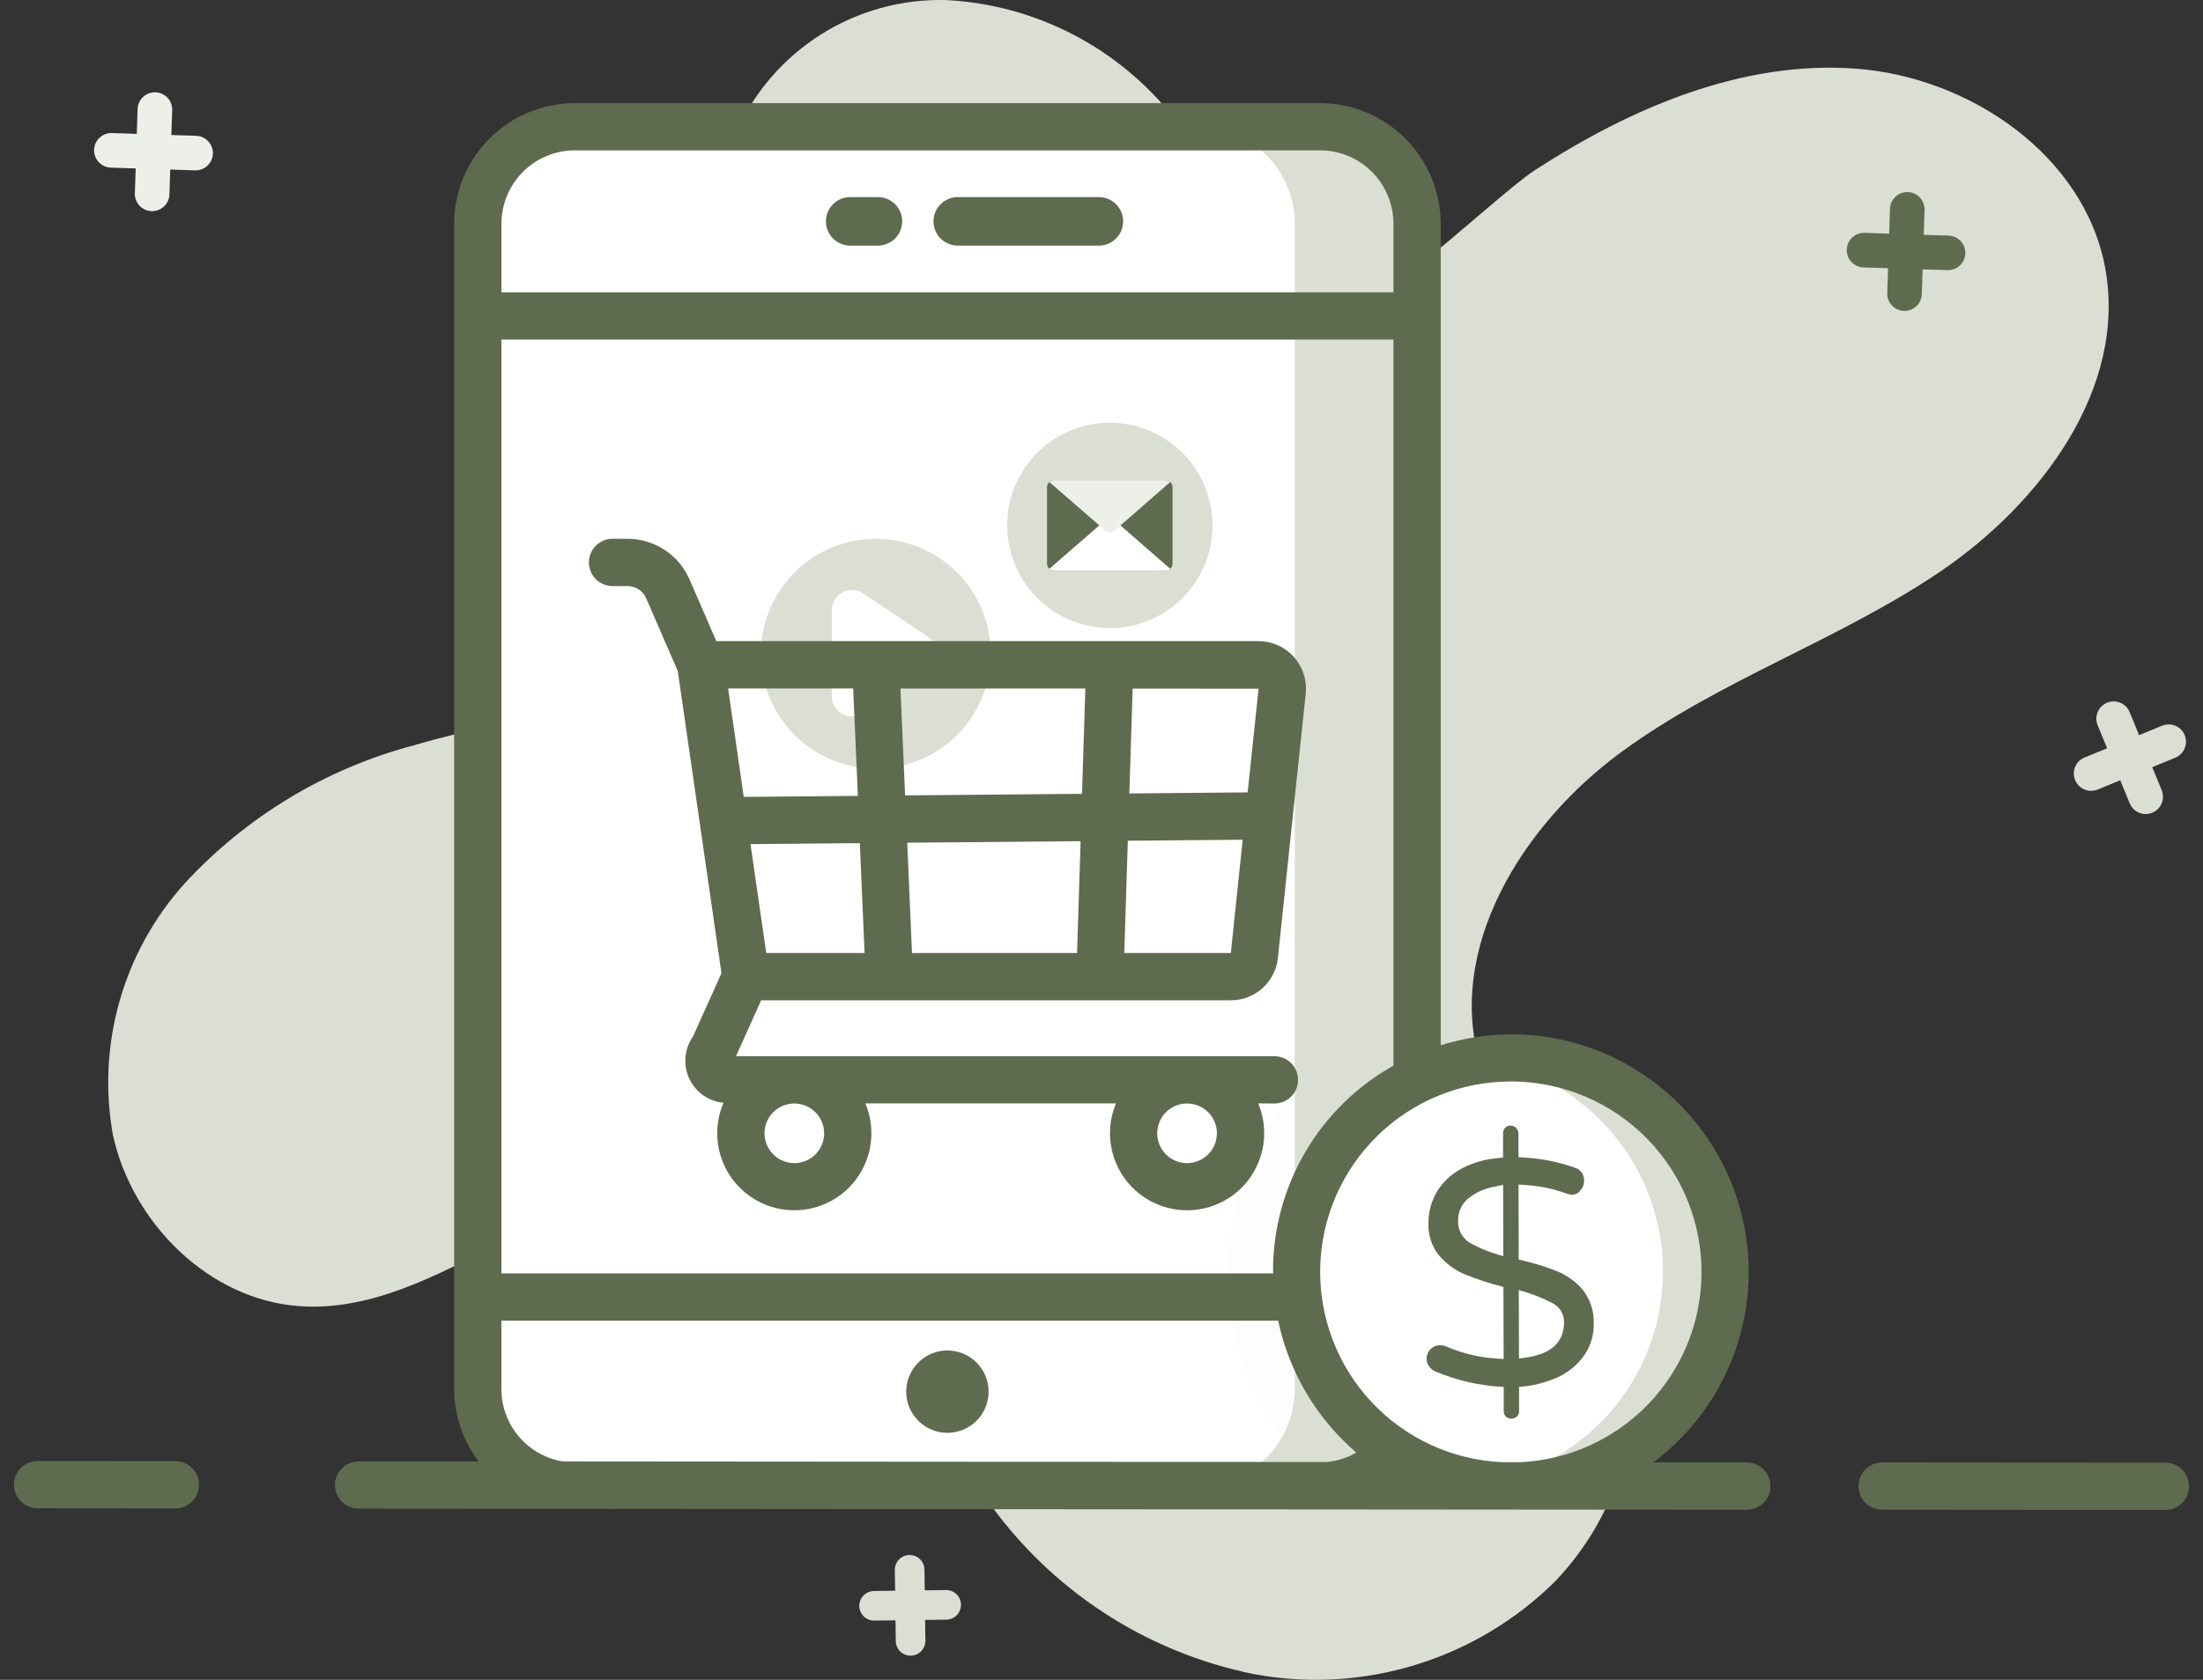 <svg width="118" height="90" viewBox="0 0 118 90" fill="none" xmlns="http://www.w3.org/2000/svg">
<rect x="0" y="0" width="118" height="90" fill="#333333" stroke="none"/>
<path d="M103.909 30.636C98.479 34.308 92.095 36.435 86.813 40.315C81.531 44.195 77.372 50.871 79.323 57.136C80.645 61.385 84.45 64.399 86.314 68.441C87.452 71.153 87.774 74.139 87.238 77.032C86.703 79.924 85.335 82.597 83.301 84.722C81.214 86.792 78.657 88.325 75.848 89.191C73.039 90.058 70.062 90.231 67.172 89.696C61.355 88.527 56.214 85.157 52.822 80.288C50.542 77.112 49.007 73.471 46.796 70.241C44.585 67.01 41.44 64.117 37.572 63.565C30.038 62.491 23.633 70.512 16.043 69.981C11.209 69.644 7.09 65.549 6.05 60.822C5.618 58.43 5.739 55.972 6.404 53.635C7.069 51.298 8.26 49.144 9.886 47.338C13.188 43.753 17.445 41.185 22.156 39.935C25.342 38.993 28.637 38.482 31.749 37.345C34.952 36.362 37.681 34.231 39.412 31.361C43.227 24.078 36.464 14.811 39.412 7.137C40.37 4.963 41.953 3.124 43.961 1.854C45.968 0.583 48.308 -0.06 50.683 0.004C53.054 0.126 55.371 0.755 57.478 1.849C59.586 2.943 61.434 4.476 62.898 6.345C64.671 8.48 66.985 17.412 69.12 18.073C71.612 18.843 79.904 10.617 82.225 9.11C87.361 5.782 93.312 3.224 99.415 3.679C105.517 4.135 111.63 8.318 112.757 14.334C113.956 20.772 109.329 26.961 103.909 30.636Z" fill="#DBDFD3"/>
<path d="M46.025 86.048C46.022 85.838 46.103 85.635 46.249 85.484C46.395 85.334 46.595 85.247 46.805 85.243L47.945 85.227L47.93 84.088C47.935 83.882 48.019 83.687 48.165 83.542C48.311 83.398 48.507 83.316 48.713 83.313C48.918 83.31 49.117 83.387 49.267 83.527C49.416 83.668 49.506 83.861 49.516 84.066L49.532 85.206L50.671 85.191C50.882 85.188 51.084 85.269 51.235 85.416C51.386 85.562 51.472 85.763 51.474 85.973C51.477 86.183 51.396 86.386 51.249 86.537C51.102 86.688 50.902 86.773 50.692 86.776L49.552 86.791L49.567 87.931C49.562 88.136 49.478 88.332 49.332 88.477C49.186 88.621 48.989 88.703 48.784 88.706C48.579 88.709 48.38 88.632 48.23 88.492C48.081 88.351 47.991 88.158 47.98 87.953L47.966 86.813L46.827 86.828C46.617 86.83 46.415 86.749 46.265 86.603C46.115 86.457 46.029 86.258 46.025 86.048Z" fill="#DBDFD3"/>
<path d="M11.404 8.228C11.396 8.474 11.292 8.706 11.113 8.875C10.935 9.043 10.697 9.134 10.451 9.128L9.119 9.084L9.075 10.417C9.067 10.662 8.961 10.895 8.782 11.062C8.603 11.23 8.364 11.32 8.119 11.312C7.873 11.304 7.641 11.199 7.473 11.019C7.305 10.84 7.215 10.601 7.223 10.356L7.268 9.024L5.935 8.981C5.69 8.973 5.458 8.867 5.29 8.688C5.122 8.509 5.032 8.27 5.04 8.024C5.048 7.779 5.153 7.547 5.333 7.379C5.512 7.211 5.751 7.121 5.996 7.129L7.327 7.172L7.371 5.84C7.375 5.718 7.403 5.599 7.454 5.488C7.504 5.377 7.575 5.277 7.664 5.194C7.753 5.111 7.857 5.046 7.971 5.003C8.085 4.961 8.206 4.941 8.328 4.945C8.449 4.949 8.569 4.977 8.68 5.027C8.79 5.077 8.89 5.149 8.973 5.237C9.056 5.326 9.121 5.43 9.164 5.544C9.207 5.658 9.227 5.779 9.223 5.901L9.179 7.233L10.511 7.276C10.755 7.285 10.986 7.391 11.153 7.569C11.32 7.747 11.41 7.984 11.404 8.228Z" fill="#EDEFE9"/>
<path d="M117.02 39.385C117.113 39.613 117.111 39.868 117.017 40.095C116.922 40.322 116.741 40.502 116.513 40.596L115.281 41.103L115.787 42.335C115.881 42.562 115.88 42.817 115.786 43.044C115.691 43.27 115.51 43.45 115.283 43.544C115.056 43.637 114.801 43.636 114.574 43.542C114.347 43.447 114.167 43.266 114.074 43.039L113.567 41.805L112.334 42.312C112.108 42.397 111.859 42.39 111.638 42.294C111.417 42.197 111.242 42.019 111.151 41.796C111.059 41.573 111.058 41.323 111.148 41.099C111.238 40.875 111.411 40.695 111.631 40.597L112.863 40.091L112.357 38.857C112.264 38.63 112.264 38.375 112.359 38.149C112.454 37.922 112.635 37.742 112.862 37.649C113.089 37.556 113.344 37.557 113.571 37.652C113.797 37.746 113.977 37.927 114.07 38.154L114.577 39.388L115.81 38.881C116.038 38.788 116.292 38.789 116.519 38.883C116.746 38.978 116.926 39.158 117.02 39.385Z" fill="#DBDFD3"/>
<path d="M75.909 11.987V74.42C75.911 75.742 75.409 77.015 74.507 77.981C73.605 78.947 72.369 79.534 71.05 79.623C70.932 79.633 70.814 79.637 70.695 79.635H30.794C29.413 79.633 28.089 79.083 27.113 78.105C26.138 77.127 25.59 75.801 25.592 74.42V11.987C25.593 10.608 26.141 9.285 27.117 8.309C28.092 7.334 29.415 6.786 30.794 6.785H70.695C71.38 6.783 72.058 6.916 72.69 7.177C73.323 7.437 73.898 7.82 74.382 8.304C74.867 8.787 75.251 9.361 75.513 9.993C75.775 10.625 75.91 11.303 75.909 11.987Z" fill="white"/>
<g opacity="0.3">
<path opacity="0.3" d="M75.909 53.858V74.42C75.91 75.742 75.409 77.015 74.507 77.981C73.604 78.947 72.369 79.534 71.05 79.622C69.037 77.889 67.516 75.657 66.638 73.15C65.76 70.643 65.558 67.949 66.05 65.339C66.542 62.729 67.712 60.294 69.443 58.279C71.173 56.264 73.403 54.739 75.909 53.858Z" fill="#EDEFE9"/>
</g>
<path d="M74.968 11.992V74.417C74.971 75.103 74.838 75.782 74.577 76.416C74.316 77.05 73.932 77.626 73.447 78.111C72.963 78.595 72.387 78.979 71.753 79.24C71.119 79.501 70.44 79.634 69.754 79.631H64.139C64.824 79.632 65.503 79.498 66.136 79.237C66.769 78.975 67.344 78.591 67.828 78.107C68.313 77.623 68.697 77.047 68.958 76.414C69.22 75.781 69.354 75.102 69.353 74.417V11.992C69.353 11.307 69.218 10.63 68.956 9.997C68.694 9.365 68.31 8.79 67.826 8.306C67.342 7.822 66.767 7.438 66.134 7.176C65.502 6.914 64.824 6.779 64.139 6.78H69.754C70.439 6.778 71.118 6.912 71.751 7.174C72.384 7.436 72.959 7.819 73.443 8.304C73.927 8.788 74.311 9.363 74.573 9.996C74.835 10.629 74.969 11.307 74.968 11.992Z" fill="#DBDFD3"/>
<path d="M53.069 35.023C53.07 36.24 52.709 37.431 52.032 38.444C51.356 39.456 50.394 40.246 49.269 40.712C48.144 41.178 46.906 41.3 45.712 41.063C44.517 40.825 43.42 40.239 42.559 39.378C41.697 38.517 41.111 37.42 40.873 36.226C40.636 35.031 40.758 33.793 41.224 32.668C41.69 31.543 42.479 30.581 43.491 29.904C44.504 29.228 45.694 28.867 46.912 28.867C48.545 28.867 50.11 29.516 51.265 30.67C52.42 31.824 53.069 33.39 53.069 35.023Z" fill="#DBDFD3"/>
<path d="M49.691 35.899L46.233 38.203C46.071 38.311 45.881 38.374 45.686 38.383C45.49 38.393 45.296 38.349 45.123 38.257C44.951 38.165 44.807 38.027 44.706 37.859C44.606 37.691 44.553 37.499 44.553 37.304V32.695C44.553 32.499 44.606 32.307 44.706 32.139C44.807 31.971 44.951 31.834 45.123 31.742C45.296 31.649 45.49 31.606 45.686 31.615C45.881 31.625 46.071 31.687 46.233 31.796L49.691 34.1C49.839 34.198 49.96 34.332 50.044 34.489C50.128 34.646 50.172 34.821 50.172 34.999C50.172 35.177 50.128 35.353 50.044 35.51C49.96 35.666 49.839 35.8 49.691 35.899Z" fill="white"/>
<path d="M64.948 28.15C64.948 29.238 64.625 30.302 64.021 31.206C63.416 32.111 62.557 32.816 61.552 33.232C60.547 33.649 59.44 33.758 58.373 33.545C57.306 33.333 56.326 32.809 55.557 32.04C54.787 31.271 54.263 30.29 54.051 29.223C53.839 28.156 53.948 27.05 54.364 26.045C54.78 25.04 55.486 24.18 56.39 23.576C57.295 22.971 58.358 22.649 59.447 22.649C60.905 22.649 62.304 23.229 63.336 24.261C64.367 25.292 64.947 26.691 64.948 28.15Z" fill="#DBDFD3"/>
<path d="M62.805 26.105V30.195C62.806 30.248 62.794 30.3 62.773 30.349C62.751 30.397 62.718 30.439 62.678 30.474C62.645 30.507 62.605 30.532 62.562 30.55C62.519 30.567 62.472 30.576 62.425 30.575H56.461C56.414 30.576 56.367 30.567 56.324 30.55C56.28 30.532 56.241 30.507 56.207 30.474C56.167 30.439 56.135 30.397 56.113 30.349C56.091 30.3 56.08 30.248 56.081 30.195V26.105C56.08 26.052 56.091 26 56.113 25.951C56.135 25.903 56.167 25.861 56.207 25.826C56.241 25.793 56.28 25.767 56.324 25.75C56.367 25.733 56.414 25.724 56.461 25.725H62.425C62.472 25.724 62.519 25.733 62.562 25.75C62.605 25.767 62.645 25.793 62.678 25.826C62.718 25.861 62.751 25.903 62.773 25.951C62.794 26 62.806 26.052 62.805 26.105Z" fill="#5F6B4E"/>
<path d="M56.208 30.474L59.196 27.878C59.266 27.815 59.356 27.781 59.45 27.781C59.543 27.781 59.633 27.815 59.703 27.878L62.679 30.474C62.645 30.507 62.606 30.532 62.562 30.55C62.519 30.567 62.472 30.576 62.425 30.575H56.461C56.366 30.576 56.276 30.539 56.208 30.474Z" fill="white"/>
<path d="M56.424 25.726H62.425C62.472 25.725 62.519 25.734 62.562 25.751C62.606 25.769 62.645 25.795 62.679 25.828L59.703 28.424C59.633 28.486 59.543 28.52 59.45 28.52C59.356 28.52 59.266 28.486 59.196 28.424L56.208 25.828C56.265 25.769 56.342 25.733 56.424 25.726Z" fill="#EDEFE9"/>
<path d="M92.411 68.282C92.386 70.552 91.688 72.763 90.405 74.636C89.123 76.509 87.313 77.96 85.207 78.805C83.1 79.65 80.789 79.851 78.568 79.382C76.347 78.914 74.314 77.798 72.728 76.175C71.141 74.552 70.071 72.494 69.653 70.263C69.236 68.031 69.489 65.727 70.382 63.639C71.274 61.552 72.766 59.776 74.668 58.537C76.569 57.297 78.796 56.65 81.066 56.675C84.109 56.711 87.014 57.953 89.141 60.13C91.269 62.306 92.445 65.238 92.411 68.282Z" fill="white"/>
<path d="M92.405 68.286C92.37 71.329 91.128 74.234 88.951 76.362C86.775 78.49 83.842 79.666 80.799 79.632C80.242 79.626 79.686 79.581 79.135 79.496C81.866 79.125 84.372 77.785 86.197 75.72C88.021 73.654 89.042 71.001 89.073 68.246C89.104 65.49 88.142 62.815 86.364 60.709C84.586 58.604 82.11 57.208 79.388 56.777C79.941 56.705 80.498 56.673 81.056 56.679C82.563 56.696 84.052 57.01 85.439 57.602C86.825 58.194 88.081 59.054 89.134 60.132C90.188 61.21 91.02 62.484 91.581 63.883C92.142 65.282 92.422 66.778 92.405 68.286Z" fill="#DBDFD3"/>
<path d="M101.13 14.37L101.087 15.703C101.079 15.948 101.169 16.187 101.337 16.366C101.505 16.545 101.738 16.65 101.983 16.658C102.229 16.666 102.467 16.576 102.646 16.408C102.826 16.24 102.931 16.008 102.939 15.762L102.982 14.431L104.314 14.474C104.436 14.478 104.557 14.458 104.671 14.415C104.784 14.372 104.889 14.307 104.977 14.224C105.066 14.141 105.137 14.041 105.188 13.93C105.238 13.819 105.266 13.7 105.269 13.578C105.273 13.457 105.253 13.335 105.21 13.222C105.167 13.108 105.103 13.004 105.019 12.915C104.936 12.826 104.836 12.755 104.725 12.705C104.615 12.655 104.495 12.627 104.373 12.623L103.043 12.58L103.086 11.248C103.09 11.126 103.07 11.005 103.027 10.891C102.984 10.777 102.919 10.673 102.836 10.584C102.753 10.495 102.653 10.424 102.542 10.373C102.431 10.323 102.312 10.295 102.19 10.291C102.069 10.287 101.947 10.307 101.834 10.35C101.72 10.393 101.615 10.458 101.527 10.541C101.438 10.624 101.366 10.724 101.316 10.835C101.266 10.945 101.238 11.065 101.234 11.187L101.191 12.519L99.859 12.476C99.616 12.472 99.382 12.564 99.206 12.731C99.03 12.899 98.927 13.128 98.919 13.371C98.911 13.614 98.999 13.85 99.163 14.028C99.328 14.207 99.555 14.314 99.798 14.326L101.13 14.37Z" fill="#5F6B4E"/>
<path d="M9.394 78.284L2.012 78.278C1.677 78.278 1.355 78.411 1.117 78.648C0.88 78.886 0.746 79.208 0.746 79.544C0.746 79.88 0.88 80.202 1.117 80.439C1.355 80.677 1.677 80.81 2.012 80.81L9.394 80.817C9.73 80.817 10.052 80.683 10.29 80.446C10.527 80.208 10.661 79.886 10.661 79.55C10.661 79.214 10.527 78.892 10.29 78.655C10.052 78.417 9.73 78.284 9.394 78.284Z" fill="#5F6B4E"/>
<path d="M93.566 78.348H88.556C90.689 76.754 92.268 74.532 93.072 71.994C93.876 69.456 93.864 66.729 93.038 64.198C92.212 61.667 90.614 59.459 88.468 57.883C86.323 56.307 83.737 55.443 81.074 55.413C79.751 55.41 78.434 55.608 77.17 56.002V11.992C77.168 10.277 76.486 8.633 75.274 7.421C74.061 6.209 72.417 5.527 70.703 5.525H30.793C29.078 5.527 27.434 6.209 26.221 7.421C25.008 8.633 24.326 10.277 24.324 11.992V74.434C24.328 75.831 24.79 77.188 25.637 78.299H19.209C18.873 78.299 18.551 78.432 18.313 78.67C18.076 78.907 17.942 79.23 17.942 79.565C17.942 79.901 18.076 80.223 18.313 80.461C18.551 80.698 18.873 80.832 19.209 80.832L93.566 80.89C93.902 80.89 94.224 80.757 94.462 80.519C94.699 80.281 94.832 79.96 94.832 79.624C94.832 79.288 94.699 78.966 94.462 78.728C94.224 78.491 93.902 78.357 93.566 78.357V78.348ZM81.045 57.942C83.753 57.973 86.337 59.078 88.23 61.014C90.123 62.95 91.169 65.559 91.138 68.267C91.111 70.863 90.094 73.35 88.295 75.222C86.496 77.094 84.051 78.209 81.458 78.34H80.46C77.795 78.221 75.283 77.063 73.461 75.114C71.639 73.165 70.653 70.58 70.714 67.913C70.775 65.246 71.878 62.709 73.787 60.846C75.696 58.982 78.259 57.94 80.926 57.943L81.045 57.942ZM26.857 11.988C26.858 10.945 27.273 9.945 28.011 9.207C28.749 8.469 29.749 8.055 30.793 8.054H70.703C71.746 8.055 72.746 8.469 73.484 9.207C74.222 9.945 74.636 10.945 74.638 11.988V15.661H26.857V11.988ZM26.857 18.194H74.638V57.094C72.694 58.182 71.074 59.764 69.941 61.681C68.808 63.598 68.203 65.781 68.188 68.007C68.188 68.081 68.197 68.153 68.197 68.226H26.857V18.194ZM26.857 74.43V70.758H68.464C69.042 73.51 70.514 75.995 72.65 77.824C72.163 78.108 71.62 78.281 71.059 78.331L30.131 78.299C29.217 78.144 28.387 77.67 27.788 76.962C27.188 76.254 26.859 75.358 26.857 74.43Z" fill="#5F6B4E"/>
<path d="M115.988 78.366L100.811 78.355C100.475 78.355 100.153 78.488 99.916 78.726C99.678 78.963 99.545 79.285 99.545 79.621C99.545 79.957 99.678 80.279 99.916 80.517C100.153 80.754 100.475 80.887 100.811 80.887L115.988 80.899C116.324 80.899 116.646 80.766 116.883 80.528C117.121 80.29 117.254 79.968 117.254 79.632C117.254 79.297 117.121 78.975 116.883 78.737C116.646 78.5 116.324 78.366 115.988 78.366Z" fill="#5F6B4E"/>
<path d="M58.858 10.559H51.302C50.957 10.559 50.626 10.696 50.382 10.94C50.138 11.183 50.001 11.514 50.001 11.859C50.001 12.204 50.138 12.535 50.382 12.779C50.626 13.023 50.957 13.16 51.302 13.16H58.858C59.203 13.16 59.534 13.023 59.778 12.779C60.022 12.535 60.159 12.204 60.159 11.859C60.159 11.514 60.022 11.183 59.778 10.94C59.534 10.696 59.203 10.559 58.858 10.559Z" fill="#5F6B4E"/>
<path d="M47.022 10.559H45.539C45.194 10.559 44.864 10.696 44.62 10.94C44.376 11.183 44.239 11.514 44.239 11.859C44.239 12.204 44.376 12.535 44.62 12.779C44.864 13.023 45.194 13.16 45.539 13.16H47.022C47.367 13.16 47.698 13.023 47.942 12.779C48.186 12.535 48.323 12.204 48.323 11.859C48.323 11.514 48.186 11.183 47.942 10.94C47.698 10.696 47.367 10.559 47.022 10.559Z" fill="#5F6B4E"/>
<path d="M50.739 72.355C50.304 72.356 49.878 72.487 49.517 72.73C49.155 72.972 48.873 73.317 48.708 73.72C48.541 74.123 48.498 74.566 48.584 74.993C48.669 75.42 48.879 75.812 49.187 76.121C49.495 76.429 49.888 76.639 50.315 76.724C50.742 76.809 51.185 76.766 51.588 76.6C51.99 76.434 52.335 76.153 52.578 75.791C52.821 75.429 52.952 75.004 52.953 74.568C52.954 74.277 52.897 73.989 52.786 73.72C52.675 73.451 52.512 73.207 52.307 73.001C52.101 72.795 51.856 72.632 51.588 72.521C51.319 72.41 51.03 72.354 50.739 72.355Z" fill="#5F6B4E"/>
<path d="M68.263 59.123C68.598 59.123 68.921 58.99 69.158 58.752C69.395 58.515 69.529 58.193 69.529 57.857C69.529 57.521 69.395 57.199 69.158 56.961C68.921 56.724 68.598 56.591 68.263 56.591H39.422L40.769 53.594H65.916C66.546 53.597 67.155 53.366 67.623 52.944C68.091 52.523 68.386 51.942 68.449 51.315L69.939 37.16C69.977 36.806 69.939 36.447 69.828 36.108C69.718 35.768 69.538 35.456 69.299 35.191C69.06 34.926 68.768 34.714 68.442 34.569C68.116 34.425 67.763 34.35 67.406 34.35H38.369L36.934 31.047C36.653 30.399 36.188 29.848 35.597 29.461C35.006 29.073 34.314 28.867 33.608 28.867H32.81C32.474 28.867 32.152 29 31.914 29.238C31.677 29.475 31.544 29.797 31.544 30.133C31.544 30.469 31.677 30.791 31.914 31.029C32.152 31.266 32.474 31.399 32.81 31.399H33.608C33.821 31.399 34.029 31.462 34.208 31.579C34.386 31.695 34.527 31.861 34.612 32.057L36.301 35.947C36.555 37.664 35.556 30.793 38.644 52.143L37.117 55.538C36.89 55.862 36.752 56.239 36.717 56.633C36.681 57.027 36.75 57.423 36.916 57.782C37.082 58.141 37.339 58.45 37.661 58.679C37.984 58.907 38.361 59.047 38.754 59.084C38.485 59.711 38.374 60.394 38.434 61.074C38.493 61.754 38.719 62.408 39.093 62.979C39.467 63.549 39.977 64.018 40.576 64.344C41.176 64.67 41.846 64.841 42.529 64.844C43.211 64.847 43.883 64.681 44.485 64.361C45.088 64.04 45.601 63.576 45.98 63.008C46.359 62.441 46.591 61.789 46.656 61.11C46.721 60.431 46.617 59.746 46.353 59.117H59.776C59.513 59.745 59.409 60.428 59.473 61.105C59.538 61.783 59.769 62.434 60.145 63.001C60.522 63.568 61.033 64.033 61.633 64.355C62.233 64.676 62.904 64.844 63.584 64.844C64.265 64.844 64.935 64.676 65.535 64.355C66.135 64.033 66.647 63.568 67.023 63.001C67.4 62.434 67.631 61.783 67.696 61.105C67.76 60.428 67.656 59.745 67.392 59.117L68.263 59.123ZM45.951 42.641L39.838 42.696L39 36.884H45.699L45.951 42.641ZM48.231 36.889H58.135L57.957 42.531L48.48 42.615L48.231 36.889ZM41.043 51.061C41.024 50.935 40.145 44.856 40.199 45.226L46.056 45.174L46.31 51.061H41.043ZM48.849 51.061L48.595 45.151L57.881 45.068L57.691 51.061H48.849ZM65.911 51.061H60.22L60.41 45.045L66.562 44.99L65.928 51.051C65.928 51.054 65.926 51.057 65.924 51.059C65.922 51.06 65.919 51.062 65.916 51.061H65.911ZM67.414 36.898L66.829 42.455L60.491 42.511L60.668 36.894L67.414 36.898ZM44.144 60.72C44.144 61.036 44.05 61.345 43.875 61.607C43.699 61.87 43.45 62.075 43.158 62.196C42.866 62.316 42.545 62.348 42.236 62.286C41.926 62.225 41.641 62.073 41.418 61.849C41.195 61.626 41.043 61.342 40.981 61.032C40.919 60.722 40.951 60.401 41.072 60.109C41.193 59.817 41.397 59.568 41.66 59.392C41.923 59.217 42.231 59.123 42.547 59.123C42.971 59.124 43.377 59.292 43.676 59.591C43.975 59.891 44.144 60.297 44.144 60.72ZM65.179 60.72C65.179 61.036 65.085 61.345 64.91 61.607C64.734 61.87 64.485 62.075 64.193 62.196C63.901 62.316 63.58 62.348 63.27 62.286C62.961 62.225 62.676 62.073 62.453 61.849C62.229 61.626 62.077 61.342 62.016 61.032C61.954 60.722 61.986 60.401 62.107 60.109C62.227 59.817 62.432 59.568 62.695 59.392C62.957 59.217 63.266 59.123 63.582 59.123C63.792 59.123 64 59.164 64.194 59.244C64.388 59.324 64.565 59.442 64.714 59.59C64.862 59.738 64.98 59.914 65.061 60.108C65.142 60.302 65.183 60.51 65.184 60.72H65.179Z" fill="#5F6B4E"/>
<path d="M77.474 72.143C77.369 72.098 77.257 72.075 77.142 72.075C77.045 72.073 76.948 72.092 76.858 72.129C76.767 72.166 76.686 72.221 76.617 72.29C76.551 72.358 76.498 72.438 76.464 72.526C76.429 72.614 76.412 72.708 76.414 72.803C76.413 72.954 76.463 73.101 76.557 73.219C76.648 73.34 76.77 73.434 76.909 73.49C78.064 73.975 79.295 74.251 80.545 74.307V75.604C80.543 75.658 80.552 75.712 80.572 75.763C80.591 75.813 80.621 75.859 80.659 75.898C80.697 75.935 80.743 75.964 80.792 75.982C80.842 76.001 80.895 76.009 80.948 76.005C81.058 76.008 81.166 75.969 81.248 75.895C81.288 75.858 81.319 75.812 81.34 75.762C81.36 75.712 81.369 75.657 81.367 75.603V74.307C82.093 74.258 82.804 74.079 83.466 73.778C84.029 73.514 84.513 73.107 84.87 72.598C85.201 72.107 85.374 71.527 85.365 70.935C85.395 70.281 85.191 69.638 84.79 69.12C84.415 68.674 83.937 68.327 83.397 68.107C82.829 67.882 82.246 67.698 81.651 67.557L81.348 67.483L81.337 63.466L81.763 63.495C82.477 63.543 83.181 63.689 83.856 63.928C83.972 63.977 84.096 64.004 84.222 64.009C84.307 64.006 84.391 63.983 84.467 63.942C84.543 63.901 84.608 63.844 84.657 63.773C84.783 63.635 84.851 63.454 84.849 63.267C84.858 63.11 84.814 62.955 84.724 62.827C84.633 62.698 84.502 62.605 84.351 62.562C83.498 62.258 82.607 62.077 81.704 62.023L81.332 61.999V60.72C81.33 60.638 81.305 60.559 81.258 60.491C81.212 60.423 81.148 60.371 81.072 60.339C80.997 60.307 80.914 60.298 80.833 60.313C80.753 60.328 80.678 60.365 80.619 60.421C80.544 60.504 80.505 60.612 80.508 60.723V62.017L80.153 62.056C79.522 62.115 78.908 62.293 78.343 62.581C77.778 62.865 77.304 63.3 76.972 63.838C76.665 64.353 76.506 64.943 76.512 65.543C76.487 66.17 76.691 66.785 77.087 67.272C77.466 67.714 77.943 68.061 78.48 68.286C79.148 68.552 79.832 68.774 80.529 68.952L80.54 72.814L80.111 72.783C79.202 72.722 78.31 72.506 77.474 72.143ZM83.162 69.822C83.348 69.917 83.504 70.062 83.612 70.241C83.72 70.42 83.777 70.626 83.775 70.835C83.775 71.885 83.121 72.519 81.82 72.721L81.362 72.793L81.352 69.12C81.98 69.288 82.589 69.523 83.167 69.822H83.162ZM78.722 66.584C78.524 66.461 78.363 66.288 78.254 66.083C78.145 65.877 78.092 65.647 78.101 65.415C78.094 65.159 78.151 64.906 78.268 64.679C78.385 64.452 78.557 64.257 78.769 64.114C79.146 63.845 79.579 63.664 80.035 63.582L80.512 63.486L80.522 67.297C79.894 67.136 79.289 66.896 78.722 66.584Z" fill="#5F6B4E"/>
</svg>
